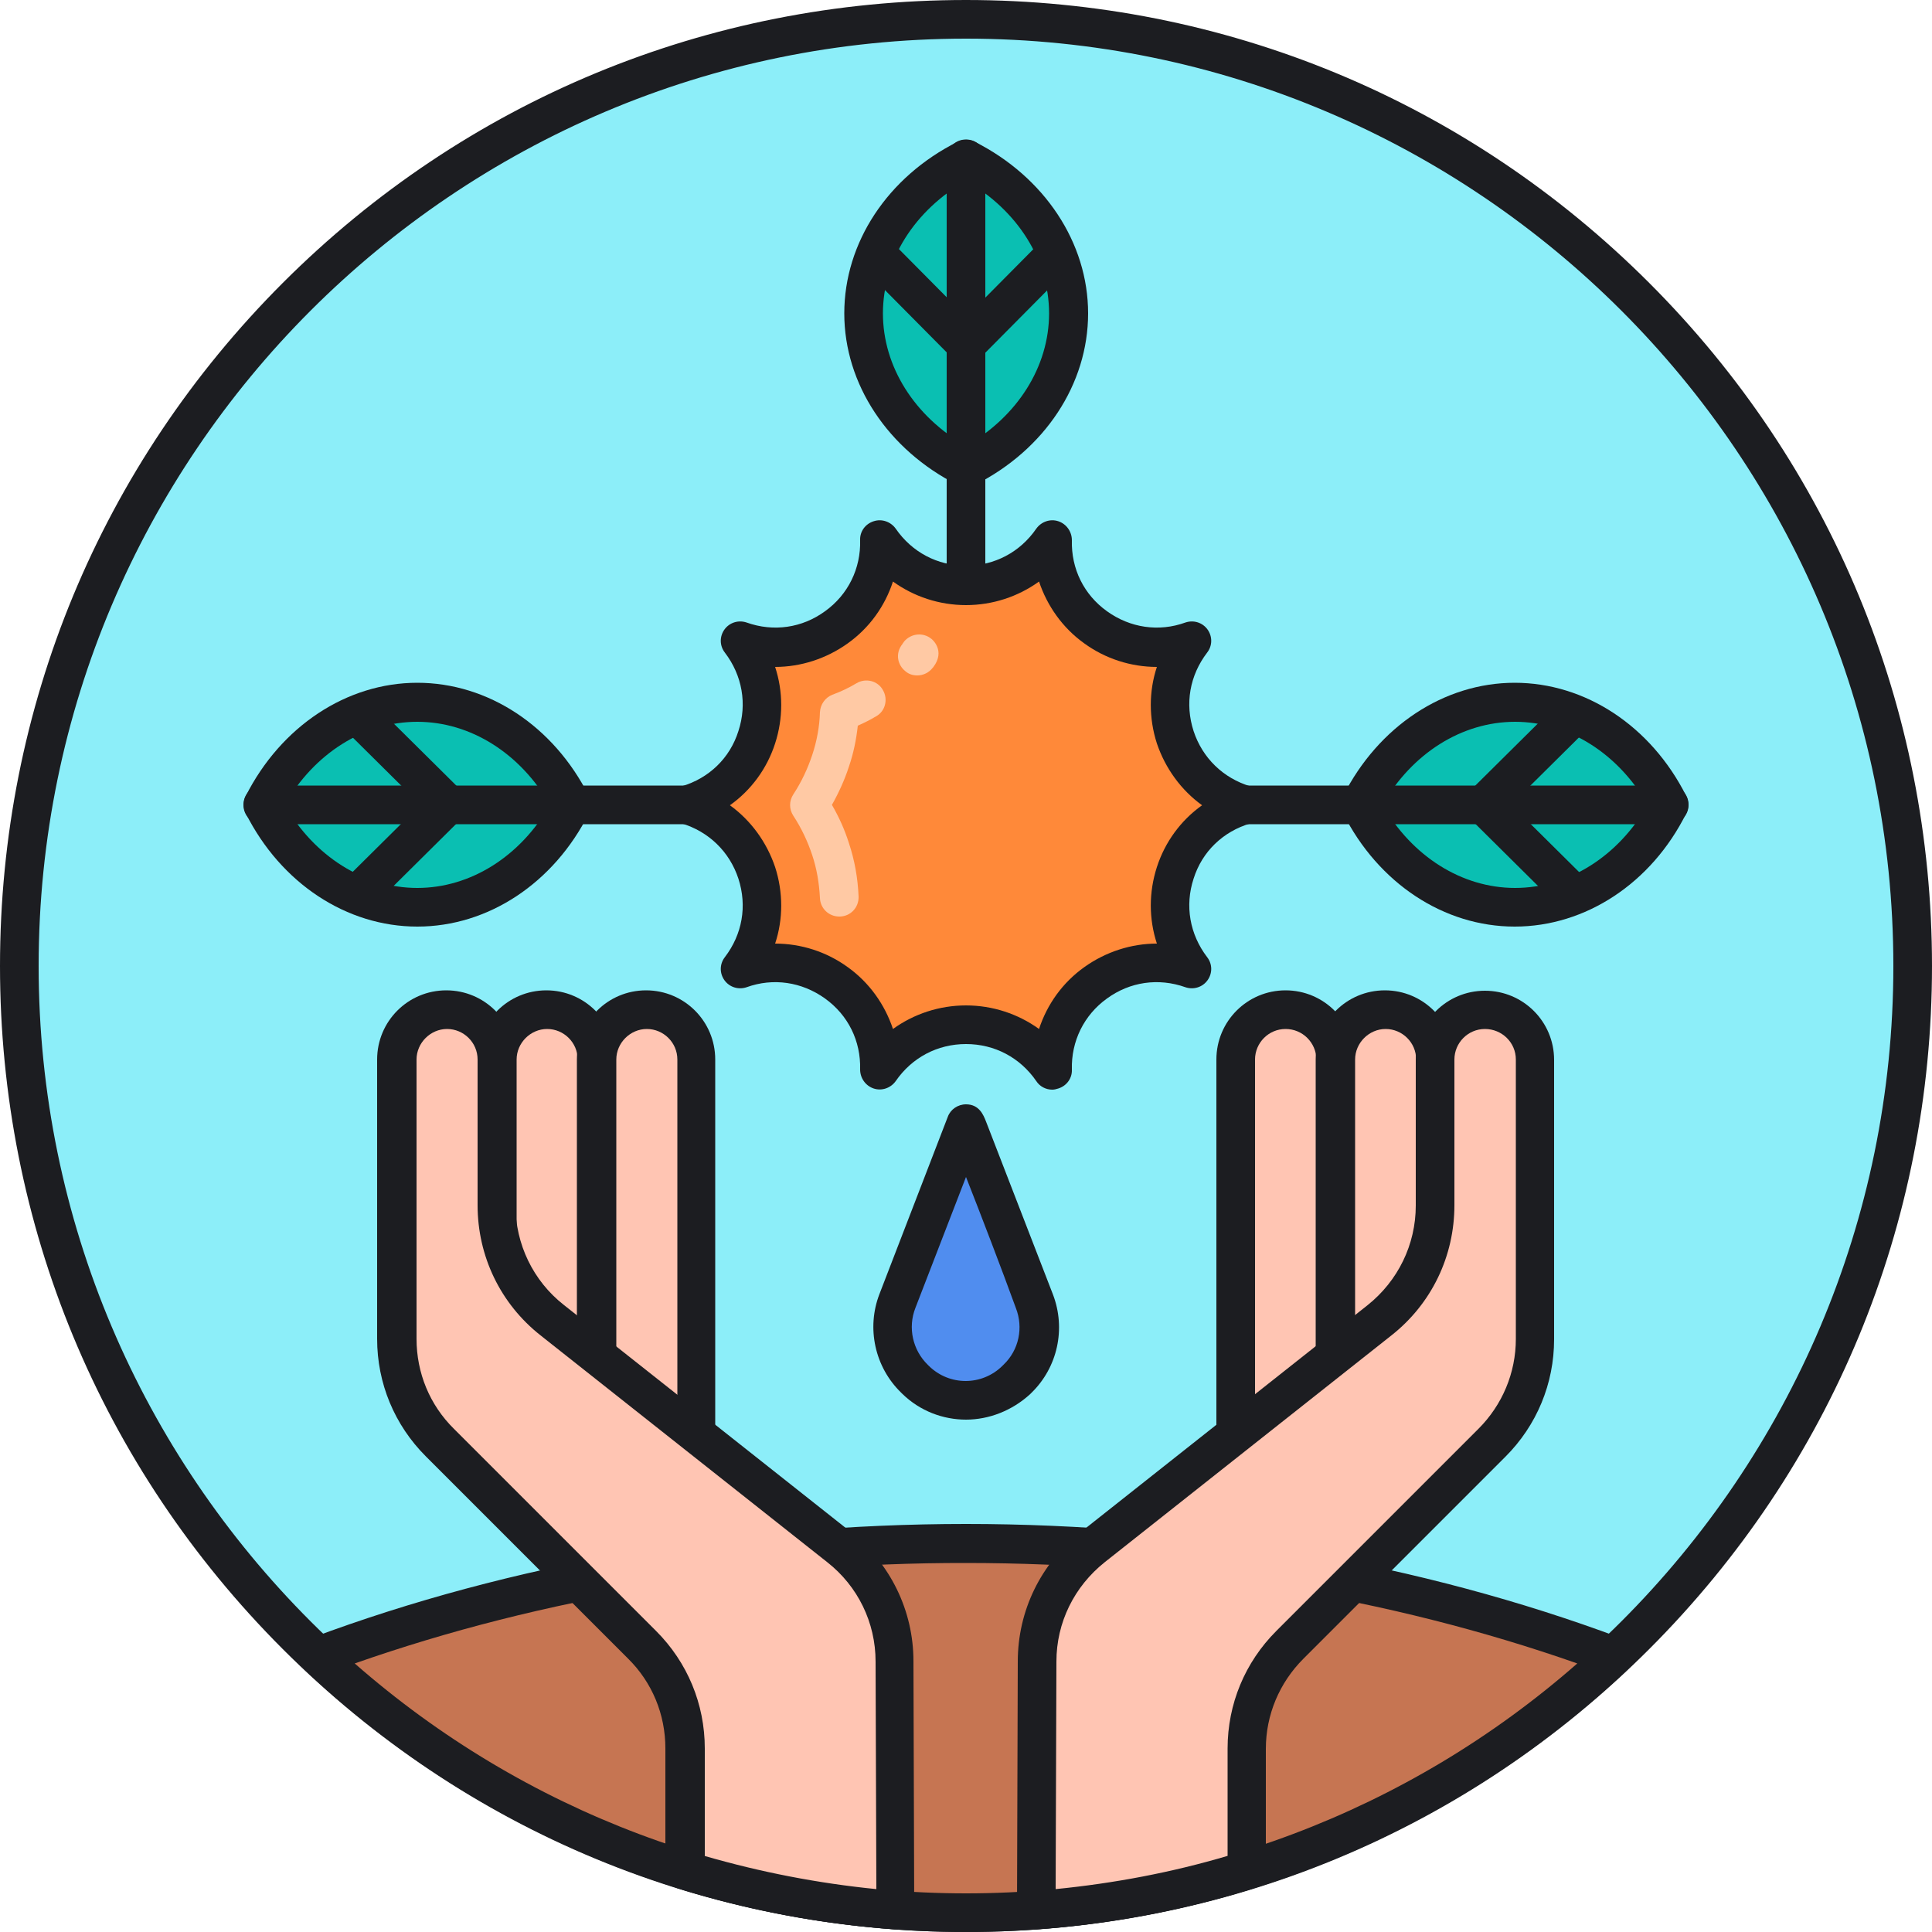 <svg xmlns="http://www.w3.org/2000/svg" viewBox="0 0 1024 1024" version="1.1"><path d="M512 512m-501.76 0a501.76 501.76 0 1 0 1003.52 0 501.76 501.76 0 1 0-1003.52 0Z" fill="#8CEEF9" p-id="15622"></path><path d="M512 595.354l-36.25 94.003c-5.53 14.336-2.048 30.515 9.011 41.165l0.614 0.614c14.746 14.336 38.298 14.336 53.248 0l0.614-0.614c11.059-10.65 14.541-26.829 9.011-41.165-13.107-34.406-36.25-94.003-36.25-94.003z" fill="#508DEF" p-id="15623"></path><path d="M734.208 535.142c-14.541 0-26.419 11.878-26.419 26.419v156.672h53.043v-156.672c-0.205-14.541-12.083-26.419-26.624-26.419z" fill="#FFC5B3" p-id="15624"></path><path d="M681.37 535.142c-14.541 0-26.419 11.878-26.419 26.419v198.451l53.043-4.301v-194.15c-0.205-14.541-11.878-26.419-26.624-26.419z" fill="#FFC5B3" p-id="15625"></path><path d="M760.627 728.474h-53.043c-5.734 0-10.24-4.506-10.24-10.24v-156.672c0-20.275 16.384-36.659 36.659-36.659 20.275 0 36.659 16.384 36.659 36.659v156.672c0.205 5.734-4.301 10.24-10.035 10.24z m-42.598-20.48h32.563v-146.432c0-9.011-7.373-16.179-16.179-16.179s-16.179 7.373-16.179 16.179v146.432z" fill="#1C1D21" p-id="15626"></path><path d="M654.95 770.253c-2.662 0-5.12-1.024-6.963-2.662-2.048-1.843-3.277-4.71-3.277-7.578v-198.451c0-20.275 16.384-36.659 36.659-36.659 20.275 0 36.659 16.384 36.659 36.659V755.712c0 5.325-4.096 9.83-9.421 10.24l-53.043 4.301h-0.614z m52.838-14.541z m-26.419-210.33c-9.011 0-16.179 7.373-16.179 16.179v187.392l32.563-2.662v-184.73c-0.205-9.011-7.373-16.179-16.384-16.179z" fill="#1C1D21" p-id="15627"></path><path d="M316.211 718.234v-156.672c0-14.541-11.878-26.419-26.419-26.419-14.541 0-26.419 11.878-26.419 26.419v156.672h52.838zM316.211 760.013v-198.451c0-14.541 11.878-26.419 26.419-26.419 14.541 0 26.419 11.878 26.419 26.419v198.451h-52.838z" fill="#FFC5B3" p-id="15628"></path><path d="M316.211 728.474h-53.043c-5.734 0-10.24-4.506-10.24-10.24v-156.672c0-20.275 16.384-36.659 36.659-36.659 20.275 0 36.659 16.384 36.659 36.659v156.672c0.205 5.734-4.301 10.24-10.035 10.24z m-42.598-20.48h32.563v-146.432c0-9.011-7.373-16.179-16.179-16.179s-16.179 7.373-16.179 16.179v146.432z" fill="#1C1D21" p-id="15629"></path><path d="M369.05 770.253h-53.043c-5.734 0-10.24-4.506-10.24-10.24v-198.451c0-20.275 16.384-36.659 36.659-36.659 20.275 0 36.659 16.384 36.659 36.659v198.451c0.205 5.734-4.301 10.24-10.035 10.24z m-42.598-20.48h32.563v-188.211c0-9.011-7.373-16.179-16.179-16.179s-16.179 7.373-16.179 16.179v188.211z" fill="#1C1D21" p-id="15630"></path><path d="M512 1024c-136.806 0-265.421-53.248-362.086-149.914C53.248 777.421 0 648.806 0 512S53.248 246.579 149.914 149.914C246.579 53.248 375.194 0 512 0s265.421 53.248 362.086 149.914C970.752 246.579 1024 375.194 1024 512s-53.248 265.421-149.914 362.086C777.421 970.752 648.806 1024 512 1024z m0-1003.52C241.05 20.48 20.48 241.05 20.48 512s220.57 491.52 491.52 491.52 491.52-220.57 491.52-491.52S782.95 20.48 512 20.48z" fill="#1C1D21" p-id="15631"></path><path d="M168.55 877.773C258.253 962.15 379.085 1013.76 512 1013.76s253.747-51.61 343.45-135.987c-102.195-38.093-219.136-59.802-343.45-59.802S270.746 839.68 168.55 877.773z" fill="#C67552" p-id="15632"></path><path d="M512 1024c-130.662 0-255.181-49.357-350.413-138.854-2.662-2.458-3.686-5.939-3.072-9.421 0.614-3.482 3.072-6.349 6.554-7.578 105.882-39.526 225.894-60.416 346.931-60.416 121.037 0 241.05 20.89 346.931 60.416 3.277 1.229 5.734 4.096 6.554 7.578 0.614 3.482-0.41 6.963-3.072 9.421C767.181 974.643 642.662 1024 512 1024zM188.006 881.664C277.709 960.307 392.192 1003.52 512 1003.52s234.291-43.213 323.994-121.856c-99.738-35.021-211.354-53.248-323.994-53.248-112.64-0.205-224.256 18.227-323.994 53.248z" fill="#1C1D21" p-id="15633"></path><path d="M512 84.173c-32.358 16.384-54.272 46.899-54.272 81.715 0 35.021 21.914 65.536 54.272 81.715 32.358-16.384 54.272-46.899 54.272-81.715S544.358 100.557 512 84.173z" fill="#0ABFB2" p-id="15634"></path><path d="M512 258.048c-1.638 0-3.072-0.41-4.506-1.024-36.864-18.637-60.006-53.453-60.006-90.931 0-37.478 22.938-72.294 60.006-90.931 2.867-1.434 6.349-1.434 9.216 0 36.864 18.637 60.006 53.453 60.006 90.931 0 37.478-22.938 72.294-60.006 90.931-1.638 0.614-3.072 1.024-4.71 1.024z m0-162.202c-27.238 15.565-44.032 41.984-44.032 70.246s16.794 54.682 44.032 70.246c27.238-15.565 44.032-41.984 44.032-70.246s-16.794-54.682-44.032-70.246z" fill="#1C1D21" p-id="15635"></path><path d="M512 320.512c-5.734 0-10.24-4.506-10.24-10.24V84.173c0-5.734 4.506-10.24 10.24-10.24s10.24 4.506 10.24 10.24v226.099c0 5.734-4.506 10.24-10.24 10.24z" fill="#1C1D21" p-id="15636"></path><path d="M512 192.717c-2.662 0-5.325-1.024-7.373-3.072l-47.104-47.514c-3.891-4.096-3.891-10.445 0-14.541 4.096-3.891 10.445-3.891 14.541 0l47.104 47.514c3.891 4.096 3.891 10.445 0 14.541-2.048 2.253-4.506 3.072-7.168 3.072z" fill="#1C1D21" p-id="15637"></path><path d="M512 192.717c-2.662 0-5.12-1.024-7.168-2.867-4.096-3.891-4.096-10.445 0-14.541l47.104-47.514c3.891-4.096 10.445-4.096 14.541 0 4.096 3.891 4.096 10.445 0 14.541l-47.104 47.514c-2.048 1.843-4.71 2.867-7.373 2.867z" fill="#1C1D21" p-id="15638"></path><path d="M139.264 426.598c16.384 32.358 46.899 54.272 81.715 54.272 35.021 0 65.536-21.914 81.715-54.272-16.384-32.358-46.899-54.272-81.715-54.272S155.648 394.24 139.264 426.598z" fill="#0ABFB2" p-id="15639"></path><path d="M221.184 491.11c-37.478 0-72.294-22.938-90.931-60.006-1.434-2.867-1.434-6.349 0-9.216 18.637-36.864 53.453-60.006 90.931-60.006s72.294 22.938 90.931 60.006c1.434 2.867 1.434 6.349 0 9.216-18.637 37.069-53.453 60.006-90.931 60.006z m-70.246-64.512c15.565 27.238 41.984 44.032 70.246 44.032s54.682-16.794 70.246-44.032c-15.565-27.238-41.984-44.032-70.246-44.032-28.262 0-54.682 16.794-70.246 44.032z" fill="#1C1D21" p-id="15640"></path><path d="M365.363 436.838H139.264c-5.734 0-10.24-4.506-10.24-10.24s4.506-10.24 10.24-10.24h226.099c5.734 0 10.24 4.506 10.24 10.24s-4.506 10.24-10.24 10.24z" fill="#1C1D21" p-id="15641"></path><path d="M190.054 483.942c-2.662 0-5.325-1.024-7.373-3.072-3.891-4.096-3.891-10.445 0-14.541l47.514-47.104c4.096-3.891 10.445-3.891 14.541 0 3.891 4.096 3.891 10.445 0 14.541l-47.514 47.104c-1.843 2.253-4.506 3.072-7.168 3.072z" fill="#1C1D21" p-id="15642"></path><path d="M237.568 436.838c-2.662 0-5.12-1.024-7.168-2.867l-47.514-47.104c-4.096-3.891-4.096-10.445 0-14.541 3.891-4.096 10.445-4.096 14.541 0l47.514 47.104c4.096 3.891 4.096 10.445 0 14.541-2.048 1.843-4.71 2.867-7.373 2.867z" fill="#1C1D21" p-id="15643"></path><path d="M884.736 426.598c-16.384 32.358-46.899 54.272-81.715 54.272-35.021 0-65.536-21.914-81.715-54.272 16.384-32.358 46.899-54.272 81.715-54.272s65.331 21.914 81.715 54.272z" fill="#0ABFB2" p-id="15644"></path><path d="M802.816 491.11c-37.478 0-72.294-22.938-90.931-60.006-1.434-2.867-1.434-6.349 0-9.216 18.637-36.864 53.453-60.006 90.931-60.006s72.294 22.938 90.931 60.006c1.434 2.867 1.434 6.349 0 9.216-18.432 37.069-53.453 60.006-90.931 60.006z m-70.042-64.512c15.565 27.238 41.984 44.032 70.246 44.032s54.682-16.794 70.246-44.032c-15.565-27.238-41.984-44.032-70.246-44.032-28.262 0-54.682 16.794-70.246 44.032z" fill="#1C1D21" p-id="15645"></path><path d="M884.736 436.838H658.637c-5.734 0-10.24-4.506-10.24-10.24s4.506-10.24 10.24-10.24H884.736c5.734 0 10.24 4.506 10.24 10.24s-4.71 10.24-10.24 10.24z" fill="#1C1D21" p-id="15646"></path><path d="M833.946 483.942c-2.662 0-5.12-1.024-7.168-2.867l-47.514-47.104c-4.096-3.891-4.096-10.445 0-14.541 3.891-4.096 10.445-4.096 14.541 0l47.514 47.104c4.096 3.891 4.096 10.445 0 14.541-2.253 1.843-4.71 2.867-7.373 2.867z" fill="#1C1D21" p-id="15647"></path><path d="M786.432 436.838c-2.662 0-5.325-1.024-7.373-3.072-3.891-4.096-3.891-10.445 0-14.541l47.514-47.104c4.096-3.891 10.445-3.891 14.541 0 3.891 4.096 3.891 10.445 0 14.541l-47.514 47.104c-2.048 2.253-4.71 3.072-7.168 3.072z" fill="#1C1D21" p-id="15648"></path><path d="M444.826 820.019L292.864 699.802c-18.637-14.746-29.491-37.274-29.491-61.03v-77.21c0-14.541-11.878-26.419-26.419-26.419-14.541 0-26.419 11.878-26.419 26.419v148.07c0 20.685 8.192 40.346 22.733 54.886l107.11 107.11c14.541 14.541 22.733 34.406 22.733 54.886V991.232c35.635 11.059 73.114 18.227 111.616 21.094l-0.41-131.686c0-23.552-11.059-46.08-29.491-60.621zM683.622 871.629l107.11-107.11c14.541-14.541 22.733-34.406 22.733-54.886v-148.07c0-14.541-11.878-26.419-26.419-26.419-14.541 0-26.419 11.878-26.419 26.419v77.21c0 23.757-10.854 46.285-29.491 61.03l-151.962 120.218c-18.637 14.746-29.491 37.069-29.491 60.621l-0.41 131.686c38.707-2.867 75.981-10.035 111.616-21.094v-64.512c0-20.685 8.192-40.346 22.733-55.091z" fill="#FFC5B3" p-id="15649"></path><path d="M474.726 1022.566h-0.819c-38.707-2.867-77.21-10.035-114.074-21.504-4.301-1.229-7.168-5.325-7.168-9.83v-64.512c0-18.022-6.963-35.021-19.866-47.718l-107.11-107.11c-16.589-16.589-25.805-38.707-25.805-62.259v-148.07c0-20.275 16.384-36.659 36.659-36.659s36.659 16.384 36.659 36.659v77.21c0 20.685 9.421 40.141 25.6 52.838l151.962 120.218c21.094 16.794 33.382 41.779 33.382 68.608l0.41 131.686c0 2.867-1.229 5.53-3.277 7.578-1.434 2.048-3.891 2.867-6.554 2.867z m-101.376-38.912c29.696 8.602 60.211 14.541 91.136 17.613l-0.41-120.627c0-20.685-9.421-39.936-25.6-52.634l-151.962-120.218c-21.299-16.794-33.382-41.984-33.382-69.018v-77.21c0-9.011-7.373-16.179-16.179-16.179s-16.179 7.373-16.179 16.179v148.07c0 18.022 6.963 35.021 19.866 47.718l107.11 107.11c16.589 16.589 25.805 38.707 25.805 62.259v56.934zM549.274 1022.566c-2.662 0-5.12-1.024-6.963-2.662-2.048-1.843-3.277-4.71-3.277-7.578l0.41-131.686c0-27.034 12.288-52.019 33.382-68.608l151.962-120.218c16.179-12.902 25.6-32.154 25.6-52.838v-77.21c0-20.275 16.384-36.659 36.659-36.659 20.275 0 36.659 16.384 36.659 36.659v148.07c0 23.552-9.216 45.67-25.805 62.259l-107.11 107.11c-12.698 12.698-19.866 29.696-19.866 47.718V991.232c0 4.506-2.867 8.397-7.168 9.83-36.864 11.469-75.162 18.637-114.074 21.504h-0.41z m237.773-477.184c-9.011 0-16.179 7.373-16.179 16.179v77.21c0 27.034-12.083 52.224-33.382 69.018l-151.962 120.218c-16.179 12.902-25.6 31.949-25.6 52.634l-0.41 120.627c30.925-3.072 61.44-8.806 91.136-17.613v-56.934c0-23.552 9.216-45.67 25.805-62.259l107.11-107.11c12.698-12.698 19.866-29.696 19.866-47.718v-148.07c0-9.011-7.373-16.179-16.384-16.179zM660.89 991.232z" fill="#1C1D21" p-id="15650"></path><path d="M557.67 286.106c-1.024 38.912 37.274 66.765 73.933 53.658-23.757 30.925-9.011 75.981 28.262 86.835-37.274 11.059-52.019 56.115-28.262 86.835-36.659-13.107-74.957 14.746-73.933 53.658-21.914-32.154-69.427-32.154-91.341 0 1.024-38.912-37.274-66.765-73.933-53.658 23.757-30.925 9.011-75.981-28.262-86.835 37.274-11.059 52.019-56.115 28.262-86.835 36.659 13.107 74.957-14.746 73.933-53.658 21.914 31.949 69.427 31.949 91.341 0z" fill="#FF8939" p-id="15651"></path><path d="M557.67 577.536c-3.277 0-6.554-1.638-8.397-4.506-8.602-12.493-22.118-19.661-37.274-19.661s-28.672 7.168-37.274 19.661c-2.662 3.686-7.373 5.325-11.674 3.891-4.301-1.434-7.168-5.53-7.168-10.035 0.41-15.155-6.349-28.877-18.637-37.683-12.288-8.806-27.443-11.059-41.574-5.939-4.301 1.434-9.011 0-11.674-3.686-2.662-3.686-2.662-8.602 0.205-12.288 9.216-12.083 11.878-27.034 7.168-41.574-4.71-14.336-15.77-24.986-30.106-29.286-4.301-1.229-7.373-5.325-7.373-9.83s3.072-8.602 7.373-9.83c14.541-4.301 25.6-14.95 30.106-29.286 4.71-14.336 2.048-29.491-7.168-41.574-2.867-3.686-2.867-8.602-0.205-12.288 2.662-3.686 7.373-5.12 11.674-3.686 14.336 5.12 29.491 2.867 41.574-5.939 12.288-8.806 19.046-22.733 18.637-37.683-0.205-4.506 2.662-8.602 7.168-10.035 4.301-1.434 9.011 0.205 11.674 3.891 8.602 12.493 22.118 19.661 37.274 19.661s28.672-7.168 37.274-19.661c2.662-3.686 7.373-5.325 11.674-3.891 4.301 1.434 7.168 5.53 7.168 10.035-0.41 15.155 6.349 28.877 18.637 37.683 12.288 8.806 27.443 11.059 41.574 5.939 4.301-1.434 9.011 0 11.674 3.686 2.662 3.686 2.662 8.602-0.205 12.288-9.216 12.083-11.878 27.034-7.168 41.574 4.71 14.336 15.77 24.986 30.106 29.286 4.301 1.229 7.373 5.325 7.373 9.83s-3.072 8.602-7.373 9.83c-14.541 4.301-25.6 14.95-30.106 29.286-4.71 14.336-2.048 29.491 7.168 41.574 2.867 3.686 2.867 8.602 0.205 12.288-2.662 3.686-7.373 5.12-11.674 3.686-14.336-5.12-29.491-2.867-41.574 5.939-12.288 8.806-19.046 22.733-18.637 37.683 0.205 4.506-2.662 8.602-7.168 10.035-1.229 0.41-2.253 0.614-3.277 0.614zM512 532.89c14.131 0 27.648 4.506 38.707 12.493 4.301-13.107 12.493-24.576 23.962-32.768s24.986-12.493 38.502-12.493c-4.301-13.107-4.301-27.238 0-40.55s12.698-24.781 23.962-32.768c-11.059-7.987-19.456-19.456-23.962-32.768-4.301-13.312-4.301-27.648 0-40.55-13.722 0-27.238-4.301-38.502-12.493-11.469-8.192-19.661-19.866-23.962-32.768-11.059 7.987-24.576 12.493-38.707 12.493s-27.648-4.506-38.707-12.493c-4.301 13.107-12.493 24.576-23.962 32.768s-24.986 12.493-38.502 12.493c4.301 13.107 4.301 27.238 0 40.55s-12.698 24.781-23.962 32.768c11.059 7.987 19.456 19.456 23.962 32.768 4.301 13.312 4.301 27.648 0 40.55 13.722 0 27.238 4.301 38.502 12.493 11.469 8.192 19.661 19.866 23.962 32.768 11.059-7.987 24.576-12.493 38.707-12.493z" fill="#1C1D21" p-id="15652"></path><path d="M486.195 357.99c-2.253 0-4.506-0.614-6.349-2.253-3.891-3.072-5.734-9.216-1.434-14.541l0.205-0.41c0.205-0.205 0.41-0.41 0.614-0.819 3.686-4.301 10.035-4.915 14.336-1.434 0.41 0.205 7.782 6.349 1.024 15.155l-0.205 0.205c-2.048 2.662-5.12 4.096-8.192 4.096zM444.826 485.786c-5.53 0-10.035-4.301-10.24-9.83-0.41-7.782-1.638-15.36-4.096-22.733-2.458-7.373-5.734-14.336-10.035-20.89-2.253-3.482-2.253-7.782 0-11.264 4.301-6.554 7.578-13.517 10.035-20.89 2.458-7.373 3.891-15.155 4.096-22.733 0.205-4.096 2.867-7.782 6.554-9.216 4.506-1.638 8.806-3.686 12.902-6.144 4.915-2.867 11.264-1.229 13.926 3.686 2.867 4.915 1.229 11.264-3.686 13.926-3.072 1.843-6.349 3.482-9.626 4.915-0.819 7.373-2.253 14.541-4.71 21.709-2.253 6.963-5.325 13.722-9.011 20.275 3.686 6.349 6.758 13.107 9.011 20.275 3.072 9.216 4.71 18.637 5.12 28.262 0.205 5.734-4.096 10.445-9.83 10.65h-0.41z" fill="#FFC9A4" p-id="15653"></path><path d="M512 752.435c-12.083 0-24.371-4.506-33.792-13.722l-0.614-0.614c-13.926-13.517-18.432-34.202-11.469-52.224l36.25-94.003c1.434-3.891 5.325-6.554 9.626-6.554 6.963 0 9.216 5.53 10.65 9.216l35.43 91.546c6.963 18.227 2.458 38.707-11.469 52.224l-0.614 0.614c-9.626 8.806-21.914 13.517-33.997 13.517z m0-128.614l-26.829 69.427c-4.096 10.445-1.434 22.323 6.554 30.106l0.614 0.614c10.854 10.65 28.058 10.65 38.912 0l0.614-0.614c8.192-7.782 10.65-19.661 6.554-30.106-7.373-20.275-18.432-49.152-26.419-69.427z" fill="#1C1D21" p-id="15654"></path></svg>